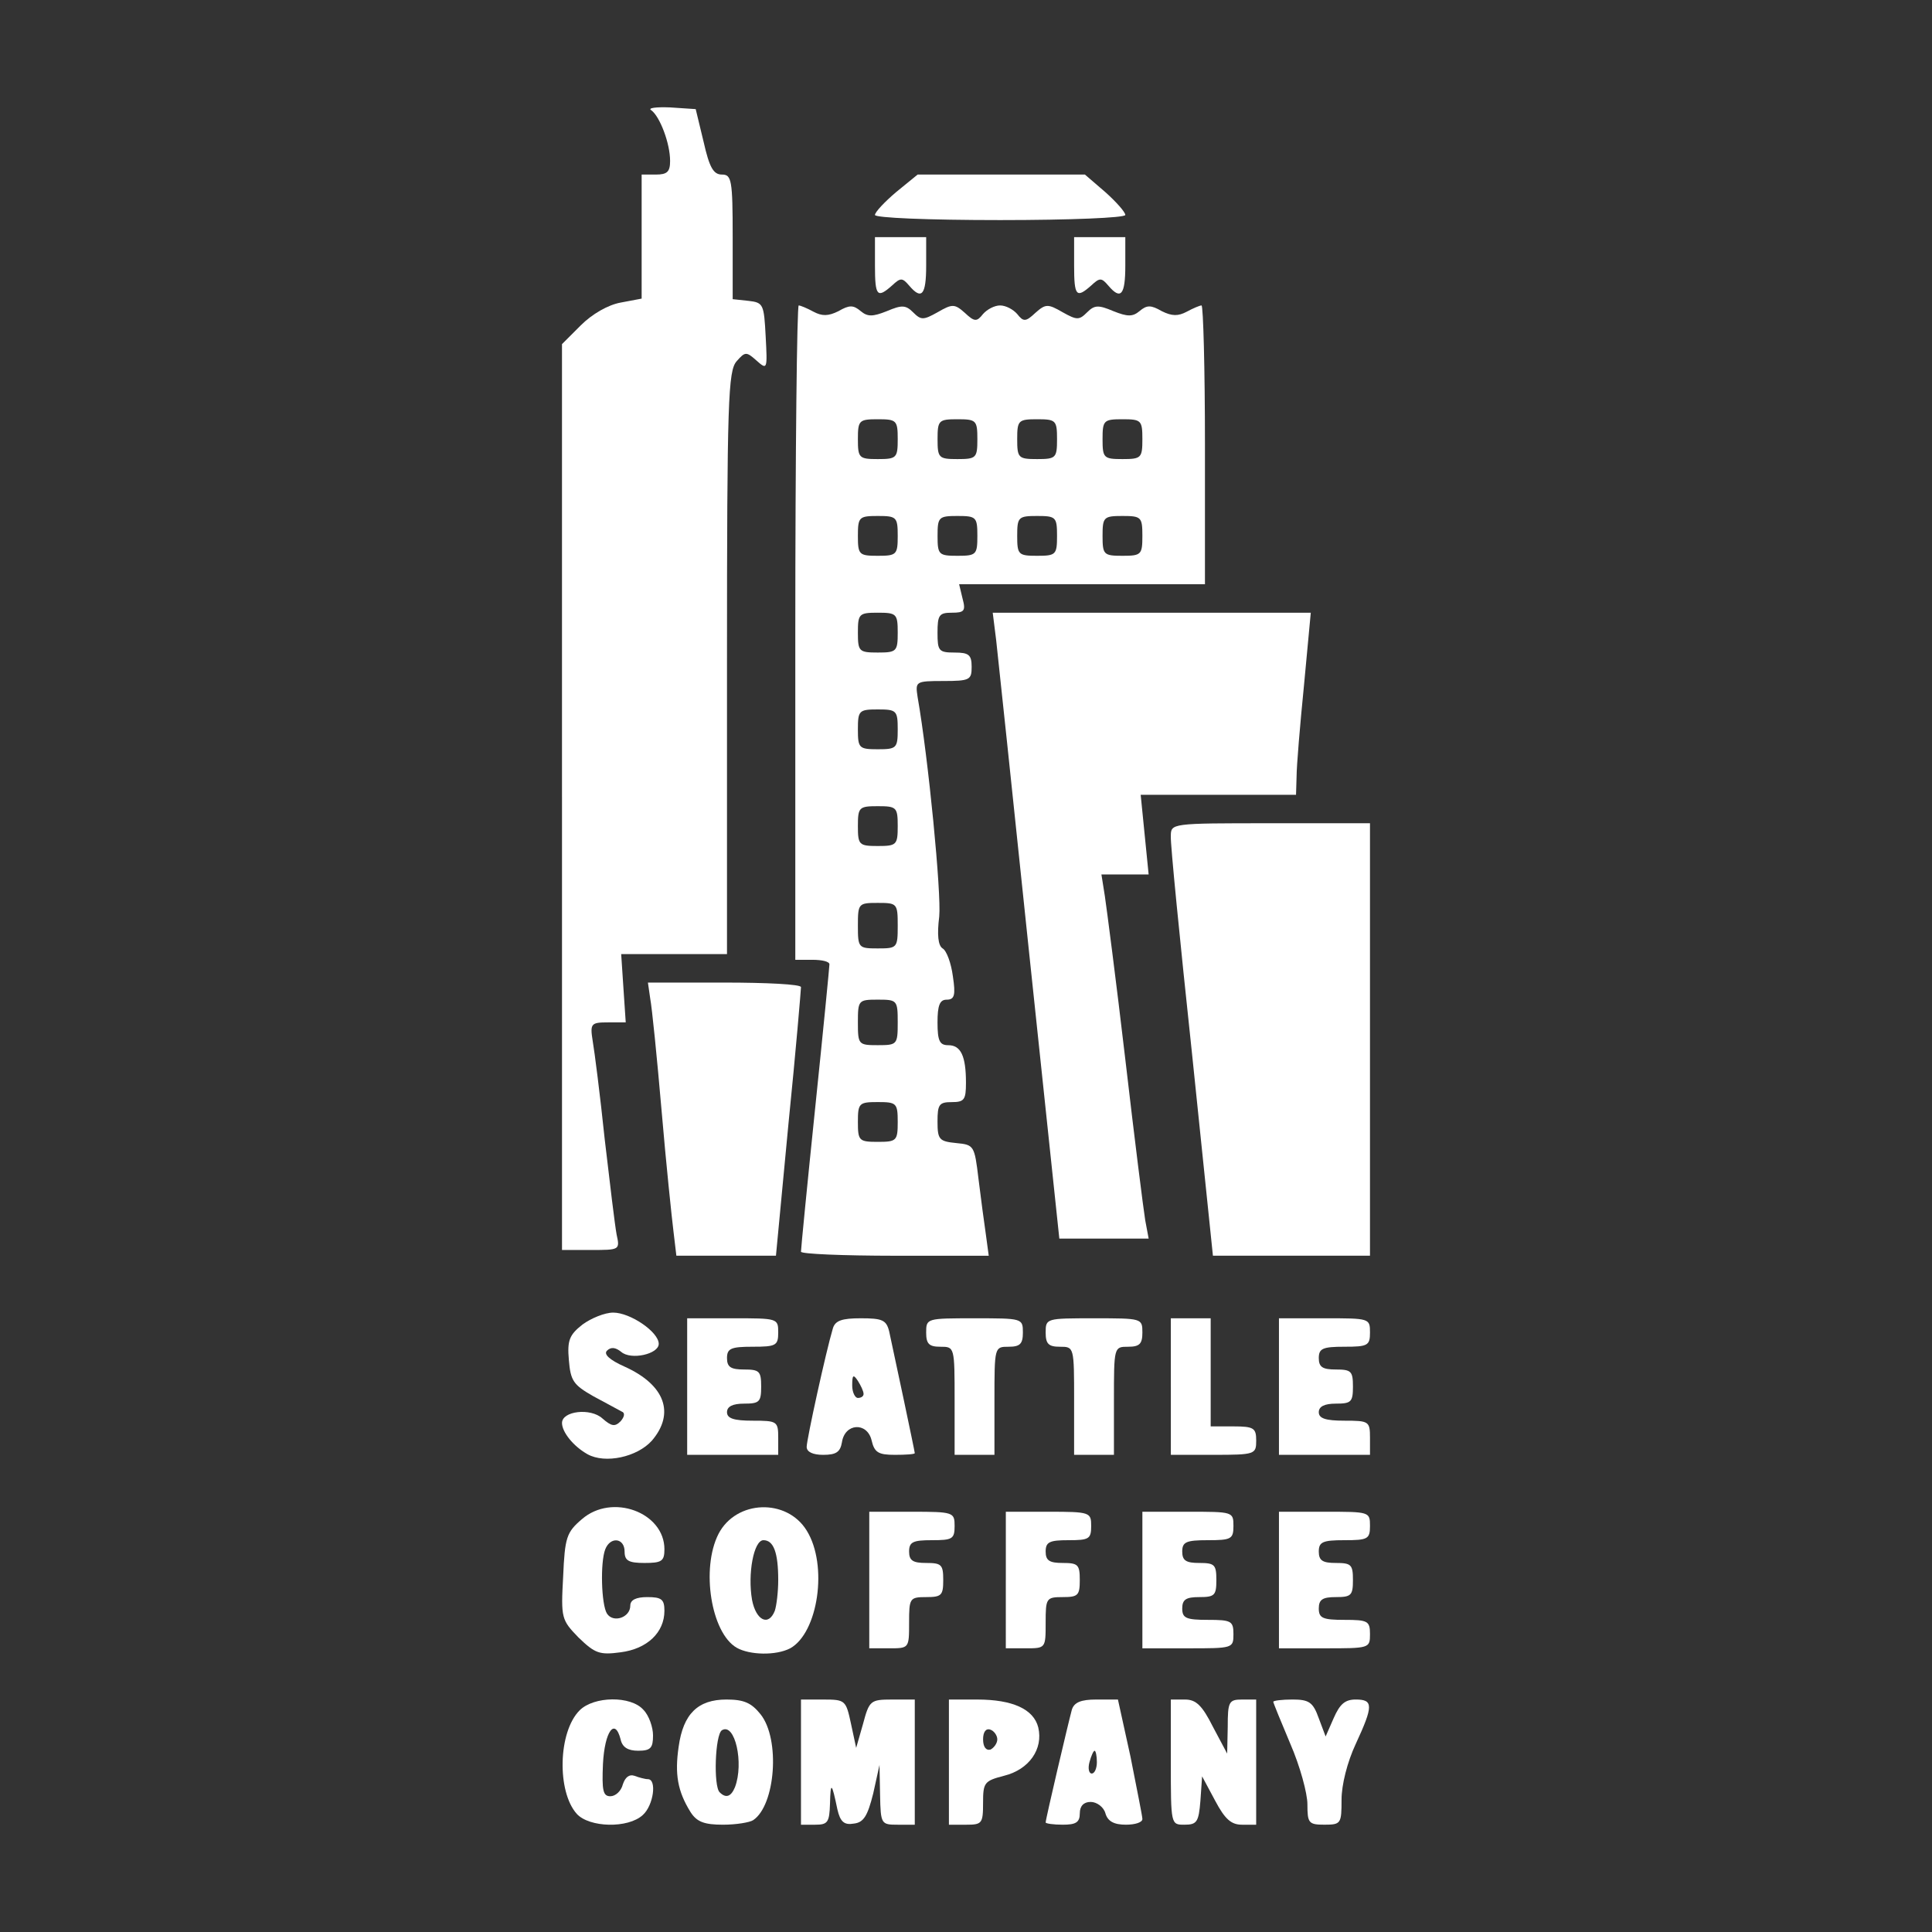 <?xml version="1.0" encoding="utf-8"?>
<!-- Generator: Adobe Illustrator 16.0.0, SVG Export Plug-In . SVG Version: 6.00 Build 0)  -->
<!DOCTYPE svg PUBLIC "-//W3C//DTD SVG 1.0//EN" "http://www.w3.org/TR/2001/REC-SVG-20010904/DTD/svg10.dtd">
<svg version="1.0" id="Layer_1" xmlns="http://www.w3.org/2000/svg" xmlns:xlink="http://www.w3.org/1999/xlink" x="0px" y="0px"
	 width="150px" height="150px" viewBox="0 0 150 150" enable-background="new 0 0 150 150" xml:space="preserve">
<rect x="0" y="0" width="150" height="150" fill="#333333" stroke="none"/>
<g id="layer1">
	<path fill="#FFFFFF" d="M44.782,140.83c-1.547-1.721-1.458-6.361,0.22-8.039c1.105-1.105,3.976-1.148,4.948-0.045
		c0.442,0.441,0.751,1.369,0.751,1.988c0,0.971-0.177,1.193-1.148,1.193c-0.796,0-1.237-0.266-1.37-0.885
		c-0.442-1.723-1.236-0.619-1.369,1.9c-0.089,2.076,0,2.518,0.574,2.518c0.397,0,0.84-0.396,0.971-0.928
		c0.177-0.531,0.486-0.797,0.884-0.664c0.354,0.133,0.84,0.266,1.06,0.266c0.707,0,0.442,2.033-0.397,2.783
		C48.758,141.979,45.753,141.893,44.782,140.83z"/>
	<path fill="#FFFFFF" d="M53.618,140.697c-1.017-1.633-1.237-2.961-0.928-5.08c0.353-2.563,1.502-3.666,3.711-3.666
		c1.369,0,1.943,0.264,2.65,1.148c1.547,1.943,1.149,7.068-0.574,8.217c-0.266,0.178-1.326,0.354-2.342,0.354
		C54.677,141.67,54.103,141.449,53.618,140.697z M57.064,138.754c0.706-1.855,0-5.037-1.016-4.418
		c-0.531,0.354-0.664,4.33-0.177,4.814C56.357,139.637,56.755,139.504,57.064,138.754z"/>
	<path fill="#FFFFFF" d="M62.188,136.811v-4.859h1.723c1.722,0,1.767,0.045,2.164,1.898l0.398,1.855l0.531-1.855
		c0.485-1.813,0.573-1.898,2.252-1.898h1.767v4.859v4.859h-1.325c-1.282,0-1.325-0.043-1.369-2.299l-0.045-2.34l-0.486,2.207
		c-0.441,1.77-0.751,2.256-1.501,2.344c-0.752,0.133-1.06-0.133-1.282-1.104c-0.442-2.123-0.53-2.166-0.574-0.443
		c-0.044,1.459-0.177,1.635-1.149,1.635h-1.104V136.811z"/>
	<path fill="#FFFFFF" d="M73.674,136.811v-4.859h2.208c2.74,0,4.374,0.75,4.728,2.164c0.398,1.68-0.707,3.27-2.651,3.754
		c-1.545,0.398-1.634,0.531-1.634,2.123c0,1.59-0.089,1.678-1.325,1.678h-1.326V136.811z M77.43,135.043
		c0-0.309-0.265-0.662-0.53-0.75c-0.353-0.133-0.574,0.176-0.574,0.75s0.222,0.885,0.574,0.795
		C77.165,135.705,77.43,135.352,77.43,135.043z"/>
	<path fill="#FFFFFF" d="M81.185,141.494c0-0.266,1.768-7.777,2.032-8.748c0.177-0.576,0.707-0.795,1.899-0.795h1.68l0.971,4.416
		c0.486,2.477,0.928,4.641,0.928,4.861c0,0.266-0.572,0.441-1.28,0.441c-0.929,0-1.414-0.266-1.591-0.885
		c-0.133-0.484-0.662-0.883-1.148-0.883c-0.53,0-0.84,0.311-0.84,0.883c0,0.709-0.309,0.885-1.325,0.885
		C81.804,141.67,81.185,141.582,81.185,141.494z M85.161,136.811c0-0.484-0.088-0.883-0.178-0.883c-0.087,0-0.265,0.398-0.397,0.883
		c-0.132,0.486-0.044,0.885,0.177,0.885S85.161,137.297,85.161,136.811z"/>
	<path fill="#FFFFFF" d="M90.903,136.811v-4.859h1.105c0.84,0,1.324,0.441,2.164,2.119l1.105,2.078l0.044-2.078
		c0-1.943,0.088-2.119,1.104-2.119h1.104v4.859v4.859h-1.104c-0.84,0-1.326-0.441-2.076-1.855l-1.018-1.9l-0.132,1.9
		c-0.133,1.635-0.265,1.855-1.237,1.855C90.903,141.67,90.903,141.67,90.903,136.811z"/>
	<path fill="#FFFFFF" d="M101.507,140.08c0-0.842-0.574-2.961-1.324-4.684c-0.707-1.68-1.326-3.182-1.326-3.27
		c0-0.09,0.662-0.176,1.502-0.176c1.281,0,1.59,0.219,2.031,1.459l0.531,1.41l0.619-1.41c0.484-1.107,0.883-1.459,1.721-1.459
		c1.371,0,1.371,0.484,0,3.445c-0.662,1.414-1.104,3.182-1.104,4.33c0,1.855-0.043,1.943-1.324,1.943
		C101.597,141.67,101.507,141.537,101.507,140.08z"/>
	<path fill="#FFFFFF" d="M44.915,127.135c-1.325-1.369-1.37-1.502-1.192-4.727c0.131-3.047,0.264-3.445,1.458-4.461
		c2.34-2.033,6.405-0.531,6.405,2.34c0,0.928-0.22,1.061-1.545,1.061c-1.238,0-1.547-0.178-1.547-0.883
		c0-1.063-1.104-1.193-1.502-0.178c-0.397,1.016-0.309,4.285,0.133,4.992c0.486,0.752,1.811,0.309,1.811-0.617
		c0-0.443,0.442-0.664,1.325-0.664c1.105,0,1.325,0.178,1.325,1.063c0,1.676-1.325,2.957-3.401,3.223
		C46.549,128.504,46.195,128.371,44.915,127.135z"/>
	<path fill="#FFFFFF" d="M57.197,127.93c-1.989-1.148-2.784-6.141-1.415-8.834c1.369-2.65,5.301-2.783,6.848-0.266
		c1.678,2.695,0.884,7.951-1.281,9.145C60.244,128.549,58.211,128.504,57.197,127.93z M60.156,125.061
		c0.133-0.398,0.265-1.461,0.265-2.389c0-2.119-0.354-3.092-1.148-3.092c-0.751,0-1.238,2.605-0.884,4.639
		C58.698,125.811,59.669,126.297,60.156,125.061z"/>
	<path fill="#FFFFFF" d="M67.49,122.672v-5.301h3.313c3.225,0,3.313,0.045,3.313,1.105c0,1.016-0.176,1.104-1.767,1.104
		c-1.458,0-1.767,0.133-1.767,0.885c0,0.705,0.309,0.883,1.326,0.883c1.192,0,1.325,0.133,1.325,1.324
		c0,1.193-0.133,1.326-1.325,1.326c-1.282,0-1.326,0.088-1.326,1.988c0,1.988,0,1.988-1.546,1.988H67.49V122.672z"/>
	<path fill="#FFFFFF" d="M78.092,122.672v-5.301h3.314c3.225,0,3.313,0.045,3.313,1.105c0,1.016-0.177,1.104-1.767,1.104
		c-1.459,0-1.768,0.133-1.768,0.885c0,0.705,0.309,0.883,1.325,0.883c1.192,0,1.325,0.133,1.325,1.324
		c0,1.193-0.133,1.326-1.325,1.326c-1.281,0-1.325,0.088-1.325,1.988c0,1.988,0,1.988-1.546,1.988h-1.547V122.672z"/>
	<path fill="#FFFFFF" d="M88.694,122.672v-5.301h3.535c3.49,0,3.535,0,3.535,1.105c0,1.016-0.178,1.104-1.989,1.104
		c-1.679,0-1.987,0.133-1.987,0.885c0,0.705,0.309,0.883,1.325,0.883c1.192,0,1.325,0.133,1.325,1.324
		c0,1.193-0.133,1.326-1.325,1.326c-1.017,0-1.325,0.178-1.325,0.885c0,0.75,0.309,0.883,1.987,0.883
		c1.812,0,1.989,0.088,1.989,1.104c0,1.105-0.045,1.105-3.535,1.105h-3.535V122.672z"/>
	<path fill="#FFFFFF" d="M99.298,122.672v-5.301h3.535c3.49,0,3.533,0,3.533,1.105c0,1.016-0.176,1.104-1.988,1.104
		c-1.678,0-1.988,0.133-1.988,0.885c0,0.705,0.311,0.883,1.326,0.883c1.193,0,1.326,0.133,1.326,1.324
		c0,1.193-0.133,1.326-1.326,1.326c-1.016,0-1.326,0.178-1.326,0.885c0,0.75,0.311,0.883,1.988,0.883
		c1.813,0,1.988,0.088,1.988,1.104c0,1.105-0.043,1.105-3.533,1.105h-3.535V122.672z"/>
	<path fill="#FFFFFF" d="M45.622,112.91c-1.105-0.617-1.988-1.725-1.988-2.43c0-0.93,2.209-1.193,3.136-0.354
		c0.707,0.619,0.972,0.662,1.414,0.221c0.309-0.354,0.353-0.664,0.089-0.752c-0.222-0.131-1.238-0.662-2.209-1.193
		c-1.547-0.883-1.767-1.191-1.899-2.826c-0.133-1.502,0.043-1.943,1.06-2.74c0.662-0.484,1.723-0.926,2.385-0.926
		c1.325,0,3.534,1.502,3.534,2.428c0,0.797-2.165,1.281-2.915,0.621c-0.443-0.355-0.796-0.398-1.105-0.09
		c-0.265,0.266,0.177,0.707,1.369,1.236c3.136,1.414,3.932,3.623,2.121,5.744C49.465,113.131,46.991,113.662,45.622,112.91z"/>
	<path fill="#FFFFFF" d="M53.352,107.652v-5.301h3.534c3.49,0,3.535,0,3.535,1.104c0,1.016-0.177,1.105-1.988,1.105
		c-1.678,0-1.989,0.133-1.989,0.883c0,0.707,0.311,0.885,1.326,0.885c1.193,0,1.326,0.133,1.326,1.324
		c0,1.193-0.133,1.326-1.326,1.326c-0.884,0-1.326,0.221-1.326,0.664c0,0.484,0.531,0.66,1.989,0.66
		c1.899,0,1.988,0.045,1.988,1.326v1.324h-3.535h-3.534V107.652z"/>
	<path fill="#FFFFFF" d="M62.63,112.334c0-0.572,1.502-7.42,2.031-9.188c0.178-0.617,0.707-0.795,2.165-0.795
		c1.679,0,1.988,0.133,2.209,1.016c0.398,1.813,1.988,9.32,1.988,9.453c0,0.09-0.707,0.133-1.547,0.133
		c-1.281,0-1.589-0.176-1.811-1.148c-0.354-1.412-2.076-1.324-2.298,0.178c-0.131,0.75-0.442,0.971-1.457,0.971
		C63.116,112.953,62.63,112.732,62.63,112.334z M67.048,108.227c0-0.221-0.221-0.662-0.441-1.016
		c-0.354-0.529-0.442-0.484-0.442,0.354c0,0.531,0.22,0.971,0.442,0.971C66.871,108.535,67.048,108.402,67.048,108.227z"/>
	<path fill="#FFFFFF" d="M74.116,108.756c0-4.195,0-4.195-1.105-4.195c-0.883,0-1.104-0.223-1.104-1.105
		c0-1.104,0.043-1.104,3.755-1.104c3.71,0,3.755,0,3.755,1.104c0,0.883-0.221,1.105-1.104,1.105c-1.104,0-1.104,0-1.104,4.195v4.197
		h-1.546h-1.547V108.756z"/>
	<path fill="#FFFFFF" d="M83.394,108.756c0-4.195,0-4.195-1.104-4.195c-0.884,0-1.105-0.223-1.105-1.105
		c0-1.104,0.044-1.104,3.756-1.104c3.711,0,3.754,0,3.754,1.104c0,0.883-0.221,1.105-1.104,1.105c-1.105,0-1.105,0-1.105,4.195
		v4.197H84.94h-1.547V108.756z"/>
	<path fill="#FFFFFF" d="M90.903,107.652v-5.301h1.547h1.547v4.197v4.197h1.768c1.588,0,1.766,0.133,1.766,1.104
		c0,1.061-0.088,1.104-3.313,1.104h-3.314V107.652z"/>
	<path fill="#FFFFFF" d="M99.298,107.652v-5.301h3.535c3.49,0,3.533,0,3.533,1.104c0,1.016-0.176,1.105-1.988,1.105
		c-1.678,0-1.988,0.133-1.988,0.883c0,0.707,0.311,0.885,1.326,0.885c1.193,0,1.326,0.133,1.326,1.324
		c0,1.193-0.133,1.326-1.326,1.326c-0.883,0-1.326,0.221-1.326,0.664c0,0.484,0.531,0.66,1.988,0.66c1.9,0,1.988,0.045,1.988,1.326
		v1.324h-3.533h-3.535V107.652z"/>
	<path fill="#FFFFFF" d="M52.292,95.635c-0.132-1.059-0.574-5.256-0.927-9.408c-0.354-4.109-0.751-8.041-0.883-8.704l-0.178-1.236
		h5.92c3.269,0,5.964,0.132,5.964,0.353c0,0.178-0.398,4.947-0.972,10.604l-0.972,10.25h-3.843h-3.888L52.292,95.635z"/>
	<path fill="#FFFFFF" d="M62.188,97.182c0-0.219,0.486-5.213,1.104-11.178c0.619-5.962,1.105-10.955,1.105-11.132
		c0-0.221-0.574-0.353-1.325-0.353h-1.325V49.117c0-13.961,0.131-25.403,0.264-25.403c0.132,0,0.663,0.222,1.148,0.487
		c0.664,0.353,1.149,0.353,1.944-0.045c0.839-0.485,1.149-0.485,1.723,0c0.531,0.442,0.927,0.442,2.032,0
		c1.149-0.485,1.458-0.485,2.032,0.089c0.619,0.618,0.795,0.618,1.9,0c1.149-0.663,1.325-0.663,2.12,0.044
		c0.752,0.707,0.929,0.707,1.414,0.089c0.31-0.354,0.884-0.664,1.325-0.664s1.016,0.309,1.325,0.664
		c0.485,0.618,0.663,0.618,1.414-0.089c0.795-0.707,0.973-0.707,2.12-0.044c1.104,0.618,1.282,0.618,1.899,0
		c0.574-0.574,0.884-0.574,2.033-0.089c1.104,0.442,1.502,0.442,2.031,0c0.575-0.485,0.885-0.485,1.725,0
		c0.794,0.398,1.279,0.398,1.943,0.045c0.484-0.265,1.016-0.487,1.148-0.487s0.266,4.859,0.266,10.824v10.824h-9.543h-9.543
		l0.265,1.105c0.266,0.971,0.133,1.104-0.839,1.104c-0.971,0-1.104,0.177-1.104,1.547c0,1.413,0.089,1.546,1.325,1.546
		c1.104,0,1.325,0.176,1.325,1.105c0,1.016-0.132,1.104-2.208,1.104c-2.165,0-2.165,0.045-1.989,1.238
		c0.84,4.771,1.856,15.285,1.68,17.052c-0.177,1.413-0.089,2.253,0.265,2.474c0.309,0.177,0.662,1.149,0.795,2.165
		c0.221,1.459,0.132,1.813-0.486,1.813c-0.531,0-0.707,0.44-0.707,1.767c0,1.457,0.176,1.768,0.84,1.768
		c0.971,0,1.369,0.838,1.369,2.916c0,1.324-0.133,1.502-1.105,1.502c-0.971,0-1.104,0.178-1.104,1.502
		c0,1.414,0.133,1.545,1.458,1.678c1.369,0.133,1.414,0.176,1.724,2.783c0.176,1.457,0.441,3.402,0.574,4.328l0.221,1.637h-7.291
		C65.458,97.492,62.188,97.359,62.188,97.182z M69.699,87.111c0-1.461-0.089-1.547-1.547-1.547s-1.545,0.086-1.545,1.547
		c0,1.455,0.087,1.543,1.545,1.543S69.699,88.566,69.699,87.111z M69.699,79.379c0-1.724-0.044-1.767-1.547-1.767
		c-1.502,0-1.545,0.043-1.545,1.767c0,1.723,0.043,1.768,1.545,1.768C69.655,81.146,69.699,81.102,69.699,79.379z M69.699,71.868
		c0-1.723-0.044-1.767-1.547-1.767c-1.502,0-1.545,0.044-1.545,1.767c0,1.724,0.043,1.767,1.545,1.767
		C69.655,73.635,69.699,73.592,69.699,71.868z M69.699,64.137c0-1.458-0.089-1.545-1.547-1.545s-1.545,0.087-1.545,1.545
		s0.087,1.547,1.545,1.547S69.699,65.595,69.699,64.137z M69.699,56.627c0-1.458-0.089-1.547-1.547-1.547s-1.545,0.089-1.545,1.547
		s0.087,1.545,1.545,1.545S69.699,58.085,69.699,56.627z M69.699,49.117c0-1.458-0.089-1.547-1.547-1.547s-1.545,0.089-1.545,1.547
		c0,1.457,0.087,1.546,1.545,1.546S69.699,50.574,69.699,49.117z M69.699,41.605c0-1.458-0.089-1.545-1.547-1.545
		s-1.545,0.088-1.545,1.545c0,1.458,0.087,1.547,1.545,1.547S69.699,43.063,69.699,41.605z M75.883,41.605
		c0-1.458-0.088-1.545-1.546-1.545c-1.457,0-1.545,0.088-1.545,1.545c0,1.458,0.089,1.547,1.545,1.547
		C75.795,43.152,75.883,43.063,75.883,41.605z M82.068,41.605c0-1.458-0.088-1.545-1.546-1.545s-1.547,0.088-1.547,1.545
		c0,1.458,0.089,1.547,1.547,1.547S82.068,43.063,82.068,41.605z M88.694,41.605c0-1.458-0.088-1.545-1.545-1.545
		c-1.459,0-1.547,0.088-1.547,1.545c0,1.458,0.088,1.547,1.547,1.547C88.606,43.152,88.694,43.063,88.694,41.605z M69.699,34.096
		c0-1.458-0.089-1.546-1.547-1.546s-1.545,0.088-1.545,1.546s0.087,1.547,1.545,1.547S69.699,35.554,69.699,34.096z M75.883,34.096
		c0-1.458-0.088-1.546-1.546-1.546c-1.457,0-1.545,0.088-1.545,1.546s0.089,1.547,1.545,1.547
		C75.795,35.643,75.883,35.554,75.883,34.096z M82.068,34.096c0-1.458-0.088-1.546-1.546-1.546s-1.547,0.088-1.547,1.546
		s0.089,1.547,1.547,1.547S82.068,35.554,82.068,34.096z M88.694,34.096c0-1.458-0.088-1.546-1.545-1.546
		c-1.459,0-1.547,0.088-1.547,1.546s0.088,1.547,1.547,1.547C88.606,35.643,88.694,35.554,88.694,34.096z"/>
	<path fill="#FFFFFF" d="M92.539,81.719c-0.929-8.702-1.68-16.256-1.636-16.787c0-1.015,0-1.015,7.732-1.015h7.73v16.787v16.789
		h-6.098h-6.096L92.539,81.719z"/>
	<path fill="#FFFFFF" d="M43.633,61.884V26.718l1.458-1.458c0.883-0.883,2.12-1.59,3.092-1.767l1.634-0.309v-4.815v-4.816h1.105
		c0.884,0,1.104-0.221,1.104-1.06c0-1.37-0.795-3.446-1.458-3.932c-0.309-0.177,0.354-0.266,1.458-0.222l1.988,0.133l0.619,2.563
		c0.441,1.943,0.75,2.518,1.414,2.518c0.751,0,0.838,0.398,0.838,4.816v4.859l1.238,0.132c1.149,0.133,1.192,0.266,1.325,2.784
		c0.133,2.518,0.133,2.606-0.707,1.855c-0.795-0.707-0.884-0.707-1.545,0.044c-0.664,0.751-0.752,2.96-0.752,23.414v22.62h-4.108
		h-4.107l0.175,2.651l0.178,2.65h-1.37c-1.326,0-1.413,0.088-1.193,1.457c0.133,0.75,0.575,4.197,0.929,7.6
		c0.396,3.4,0.794,6.715,0.927,7.42c0.265,1.193,0.22,1.193-1.989,1.193h-2.252V61.884z"/>
	<path fill="#FFFFFF" d="M79.903,73.988c-1.28-12.237-2.429-23.149-2.562-24.298l-0.266-2.12h12.325h12.369l-0.529,5.655
		c-0.309,3.093-0.574,6.272-0.574,7.068l-0.043,1.413h-6.009h-6.052l0.309,3.094l0.309,3.092h-1.812h-1.854l0.266,1.678
		c0.133,0.883,0.883,6.627,1.589,12.679c0.707,6.098,1.414,11.709,1.547,12.502l0.265,1.414h-3.445h-3.49L79.903,73.988z"/>
	<path fill="#FFFFFF" d="M67.932,20.621v-2.209h1.987h1.989v2.209c0,2.298-0.353,2.696-1.326,1.547c-0.53-0.618-0.663-0.618-1.325,0
		C68.108,23.184,67.932,23.006,67.932,20.621z"/>
	<path fill="#FFFFFF" d="M83.394,20.621v-2.209h1.988h1.987v2.209c0,2.298-0.353,2.696-1.325,1.547
		c-0.529-0.618-0.662-0.618-1.325,0C83.571,23.184,83.394,23.006,83.394,20.621z"/>
	<path fill="#FFFFFF" d="M67.932,16.689c0-0.22,0.751-1.016,1.634-1.767l1.678-1.369h6.495h6.494l1.59,1.369
		c0.84,0.751,1.546,1.547,1.546,1.767c0,0.222-4.284,0.398-9.719,0.398C71.996,17.087,67.932,16.911,67.932,16.689z"/>
</g>
</svg>
